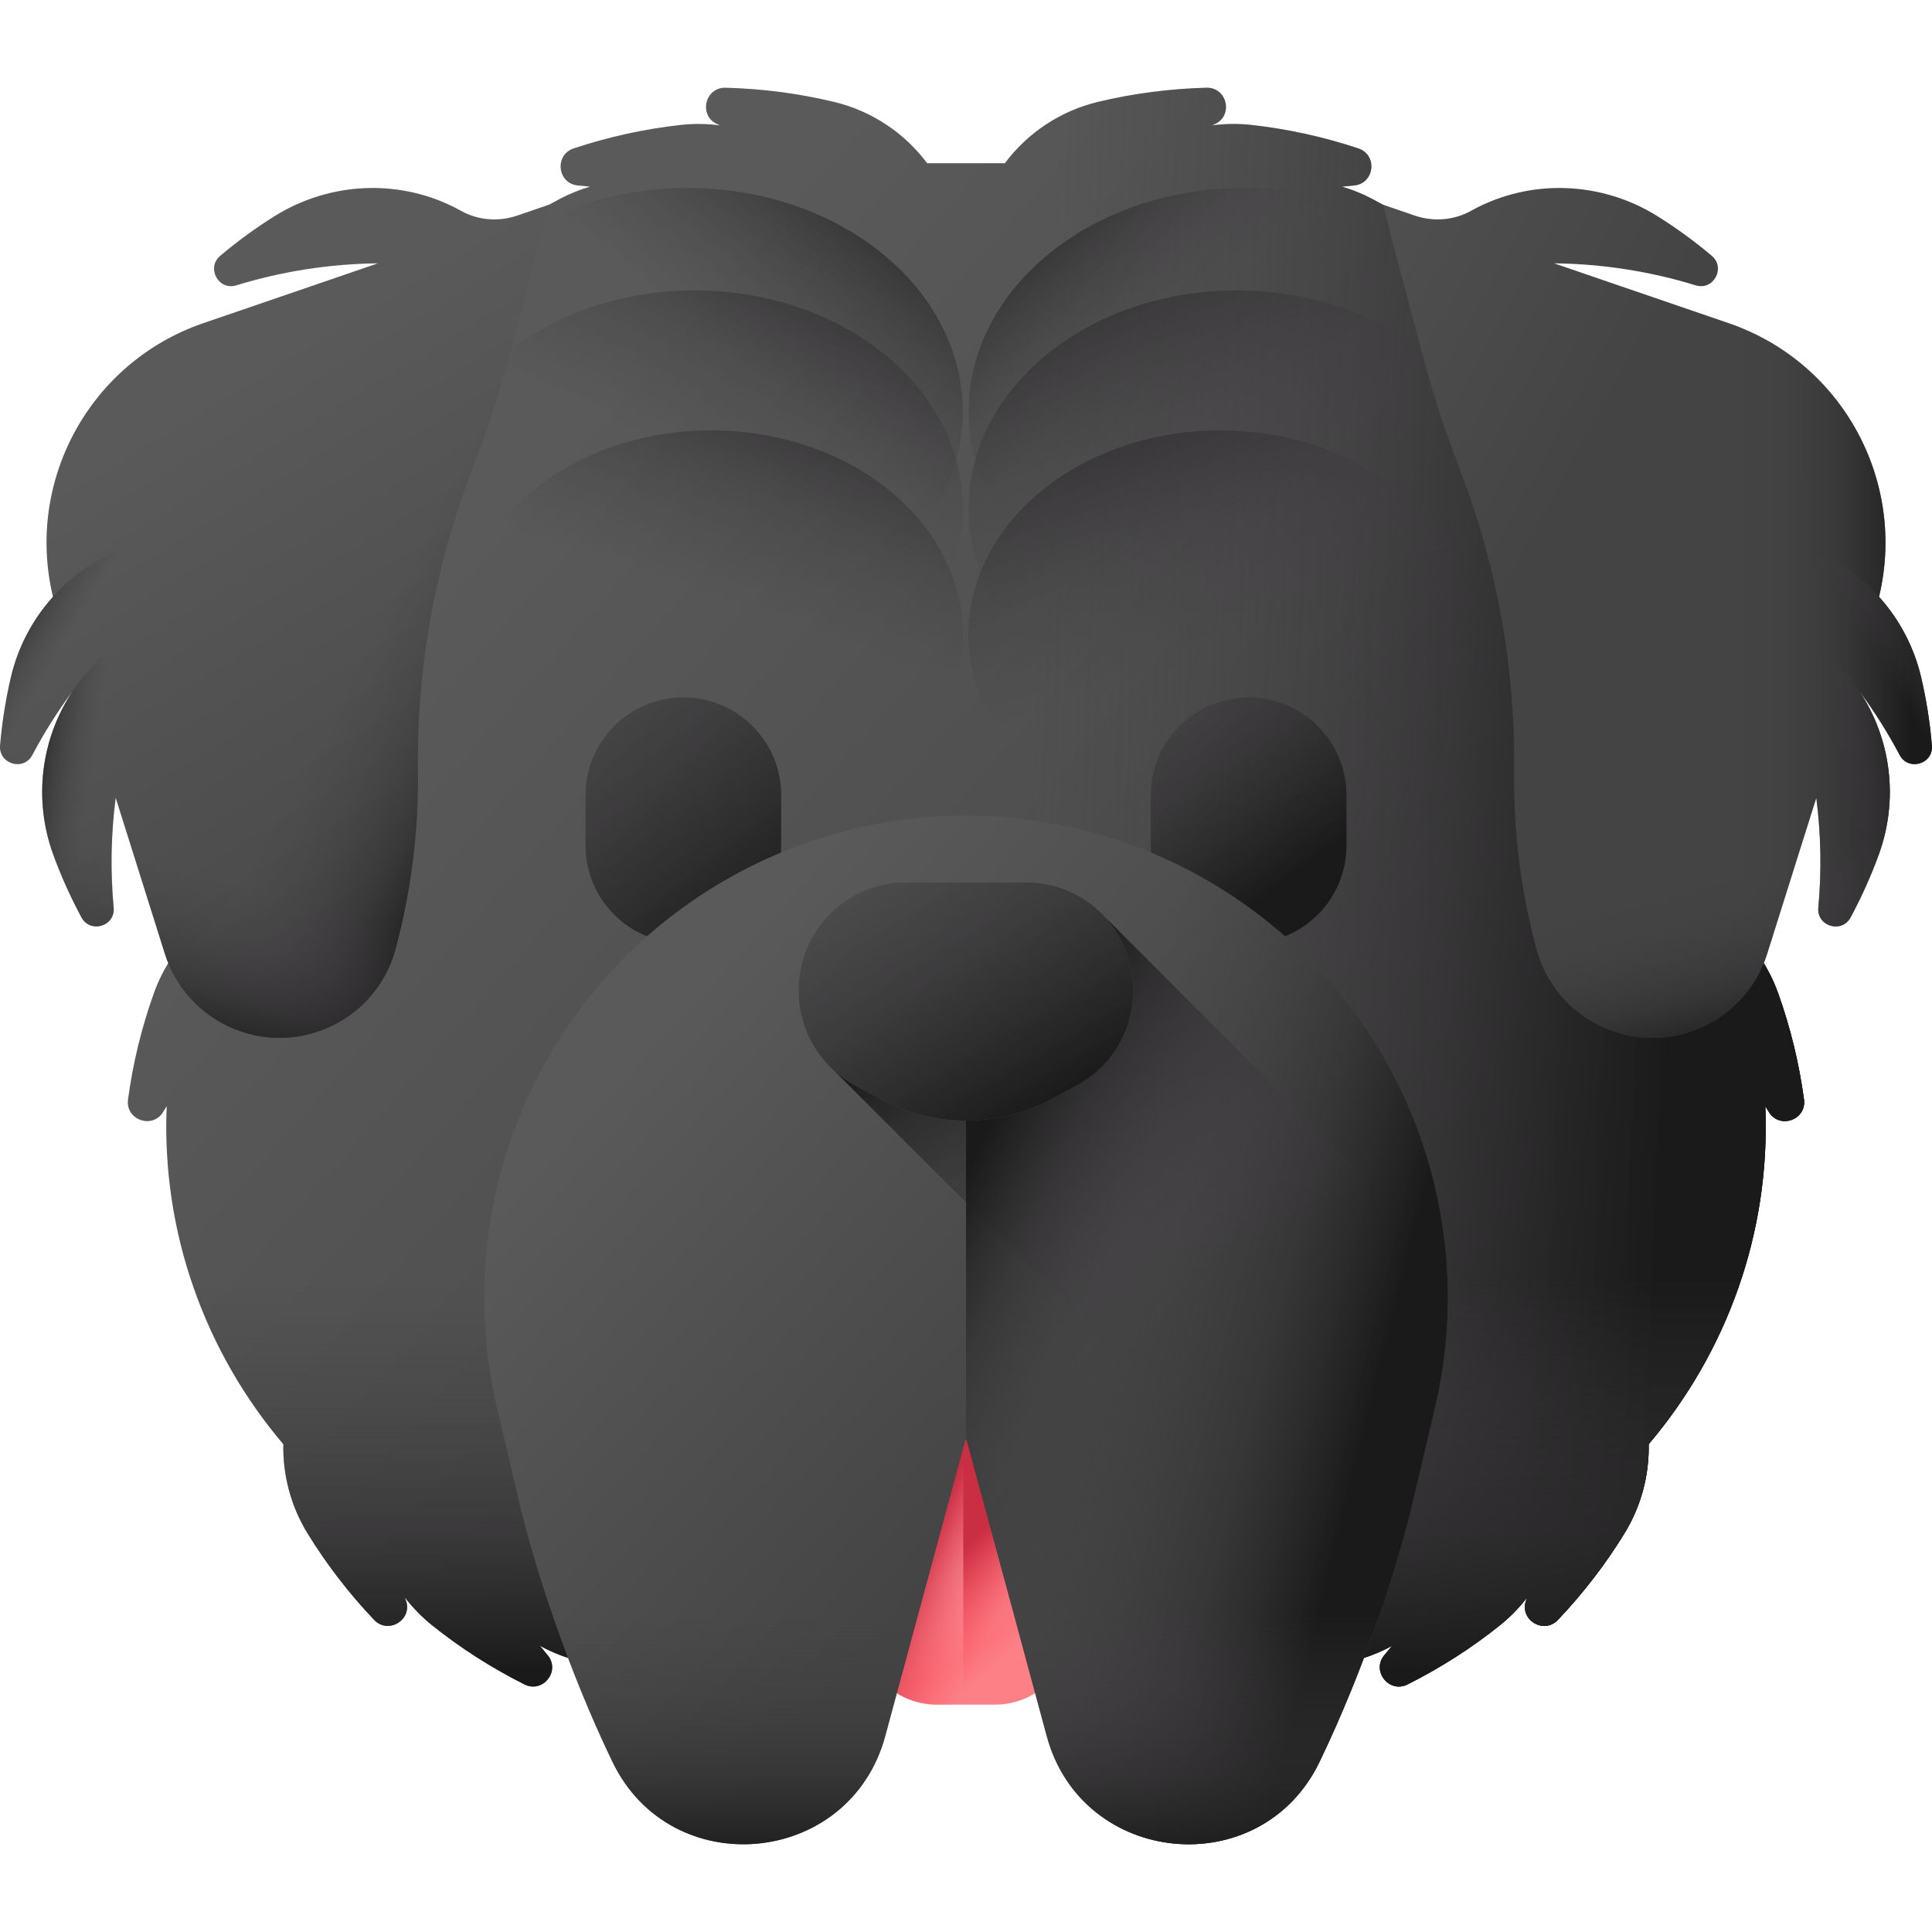 <svg id="Capa_1" enable-background="new 0 0 512 512" height="512" viewBox="0 0 512 512" width="512" xmlns="http://www.w3.org/2000/svg" xmlns:xlink="http://www.w3.org/1999/xlink"><linearGradient id="lg1"><stop offset="0" stop-color="#5a5a5a"/><stop offset="1" stop-color="#444"/></linearGradient><linearGradient id="SVGID_1_" gradientUnits="userSpaceOnUse" x1="124.3" x2="375.431" xlink:href="#lg1" y1="141.743" y2="361.947"/><linearGradient id="lg2"><stop offset="0" stop-color="#433f43" stop-opacity="0"/><stop offset=".299" stop-color="#3e3b3e" stop-opacity=".3"/><stop offset=".642" stop-color="#302e30" stop-opacity=".643"/><stop offset="1" stop-color="#1a1a1a"/></linearGradient><linearGradient id="SVGID_00000075866743039155144100000015414676071813958038_" gradientUnits="userSpaceOnUse" x1="326.953" x2="469.838" xlink:href="#lg2" y1="240.344" y2="294.158"/><linearGradient id="SVGID_00000173883691372631794050000015380877110315386024_" gradientUnits="userSpaceOnUse" x1="271.969" x2="444.483" xlink:href="#lg2" y1="232.07" y2="239.198"/><linearGradient id="SVGID_00000067208504313791950110000000780941897869308330_" gradientUnits="userSpaceOnUse" x1="256" x2="256" xlink:href="#lg2" y1="339.086" y2="442.491"/><linearGradient id="SVGID_00000029026127426713762620000000413818342947031433_" gradientUnits="userSpaceOnUse" x1="311.313" x2="275.43" xlink:href="#lg2" y1="88.018" y2="46.884"/><linearGradient id="SVGID_00000172428705205632863330000000602361930924733059_" gradientUnits="userSpaceOnUse" x1="193.87" x2="235.296" xlink:href="#lg2" y1="94.406" y2="42.479"/><linearGradient id="SVGID_00000000220214888845466980000008216689369564384686_" gradientUnits="userSpaceOnUse" x1="328.02" x2="289.512" xlink:href="#lg2" y1="135.261" y2="45.992"/><linearGradient id="SVGID_00000169535574795883039420000010213378641913312425_" gradientUnits="userSpaceOnUse" x1="188.937" x2="222.778" xlink:href="#lg2" y1="123.705" y2="47.272"/><linearGradient id="SVGID_00000091006099881192449760000005911641984528187566_" gradientUnits="userSpaceOnUse" x1="324.701" x2="292.028" xlink:href="#lg2" y1="171.727" y2="84.792"/><linearGradient id="SVGID_00000023965075907361624940000009520436863696222639_" gradientUnits="userSpaceOnUse" x1="191.351" x2="216.439" xlink:href="#lg2" y1="159.692" y2="85.592"/><linearGradient id="SVGID_00000048493972164307500990000016958164493726528387_" gradientUnits="userSpaceOnUse" x1="117.069" x2="204.039" xlink:href="#lg2" y1="137.108" y2="246.178"/><linearGradient id="SVGID_00000110443517419148714580000017184830259786122633_" gradientUnits="userSpaceOnUse" x1="285.049" x2="342.079" xlink:href="#lg2" y1="155.501" y2="232.491"/><linearGradient id="SVGID_00000129186849126494333660000000864230302614406034_" gradientUnits="userSpaceOnUse" x1="256.136" x2="266.709" y1="414.332" y2="432.224"><stop offset="0" stop-color="#fdb4ba"/><stop offset="1" stop-color="#fd8087"/></linearGradient><linearGradient id="lg3"><stop offset="0" stop-color="#fd4755" stop-opacity="0"/><stop offset=".259" stop-color="#f74452" stop-opacity=".259"/><stop offset=".628" stop-color="#e43b4c" stop-opacity=".628"/><stop offset="1" stop-color="#ca2e43"/></linearGradient><linearGradient id="SVGID_00000142876188263487500540000010134587315439555471_" gradientUnits="userSpaceOnUse" x1="268.148" x2="245.323" xlink:href="#lg3" y1="419.847" y2="409.739"/><linearGradient id="SVGID_00000025439134805723333410000008908083446407297979_" gradientUnits="userSpaceOnUse" x1="277.752" x2="258.234" xlink:href="#lg3" y1="428.373" y2="407.634"/><linearGradient id="SVGID_00000069356933243251526330000014448453502568933013_" gradientTransform="matrix(.966 .259 -.259 .966 33.545 128.787)" gradientUnits="userSpaceOnUse" x1="14.687" x2="151.512" xlink:href="#lg1" y1="-30.681" y2="99.72"/><linearGradient id="SVGID_00000080199532045713072420000008061541180424249476_" gradientTransform="matrix(.966 .259 -.259 .966 33.545 128.787)" gradientUnits="userSpaceOnUse" x1="74.483" x2="123.303" xlink:href="#lg2" y1="14.857" y2="25.777"/><linearGradient id="SVGID_00000031886750393681505710000005327619658720295583_" gradientTransform="matrix(.966 .259 -.259 .966 33.545 128.787)" gradientUnits="userSpaceOnUse" x1="42.053" x2="42.053" xlink:href="#lg2" y1="93.941" y2="139.797"/><linearGradient id="SVGID_00000127044211317717709650000018139781602809856412_" gradientTransform="matrix(.966 .259 -.259 .966 33.545 128.787)" gradientUnits="userSpaceOnUse" x1="-3.656" x2="-21.642" xlink:href="#lg2" y1="40.548" y2="35.409"/><linearGradient id="SVGID_00000078041767313296717150000015372600953567303332_" gradientTransform="matrix(.966 .259 -.259 .966 33.545 128.787)" gradientUnits="userSpaceOnUse" x1="10.797" x2="-6.547" xlink:href="#lg2" y1="76.805" y2="78.733"/><linearGradient id="SVGID_00000170990020071260566160000016690625630741845669_" gradientUnits="userSpaceOnUse" x1="271.831" x2="405.138" xlink:href="#lg1" y1="77.379" y2="150.092"/><linearGradient id="SVGID_00000155831055525338870820000012787726584266221717_" gradientTransform="matrix(.966 -.259 .259 .966 -54.079 -27.187)" gradientUnits="userSpaceOnUse" x1="446.964" x2="492.572" xlink:href="#lg2" y1="314.748" y2="326.953"/><linearGradient id="SVGID_00000156556712022740898420000008612701424375148443_" gradientTransform="matrix(-.966 .259 .259 .966 -1981.646 489.303)" gradientUnits="userSpaceOnUse" x1="-2427.531" x2="-2427.531" xlink:href="#lg2" y1="382.43" y2="428.286"/><linearGradient id="SVGID_00000153702765446580172660000018319472778064761475_" gradientTransform="matrix(-.966 .259 .259 .966 -1981.646 489.303)" gradientUnits="userSpaceOnUse" x1="-2473.24" x2="-2491.226" xlink:href="#lg2" y1="329.037" y2="323.898"/><linearGradient id="SVGID_00000057833983367155323370000005330356631280921748_" gradientTransform="matrix(-.966 .259 .259 .966 -1981.646 489.303)" gradientUnits="userSpaceOnUse" x1="-2458.787" x2="-2476.13" xlink:href="#lg2" y1="365.295" y2="367.222"/><linearGradient id="SVGID_00000032633431284907754390000002871779834095578762_" gradientUnits="userSpaceOnUse" x1="165.377" x2="279.436" xlink:href="#lg1" y1="281.527" y2="384.893"/><linearGradient id="SVGID_00000102523163421303707410000000372684840477981838_" gradientUnits="userSpaceOnUse" x1="281.505" x2="363.469" xlink:href="#lg2" y1="353.165" y2="373.656"/><linearGradient id="SVGID_00000036942333159936613280000012964002155770611384_" gradientUnits="userSpaceOnUse" x1="256" x2="256" xlink:href="#lg2" y1="428.003" y2="493.825"/><linearGradient id="SVGID_00000122706107997952932040000008637728537887427200_" gradientUnits="userSpaceOnUse" x1="211.432" x2="275.115" xlink:href="#lg2" y1="187.604" y2="294.534"/><linearGradient id="SVGID_00000155114373222437507920000004524036243282835337_" gradientUnits="userSpaceOnUse" x1="322.751" x2="267.729" xlink:href="#lg2" y1="340.459" y2="255.316"/><linearGradient id="SVGID_00000124878971536123309820000000339199137554149050_" gradientUnits="userSpaceOnUse" x1="297.2" x2="242.58" xlink:href="#lg2" y1="364.957" y2="338.852"/><g><g><path d="m478.076 291.364c-1.305-9.641-3.597-19.088-6.856-28.169-2.337-6.512-6.158-12.279-11.054-16.906l-3.878-19.723c2.721 2.511 5.346 5.101 7.847 7.784 3.734 4.018 10.31-.015 8.437-5.172-3.317-9.146-7.556-17.894-12.664-26.08-.355-.569-.732-1.119-1.111-1.668 1.45 1.092 2.884 2.2 4.286 3.341 4.25 3.468 10.21-1.431 7.647-6.282-4.541-8.604-9.941-16.687-16.125-24.094-3.261-3.906-7.139-7.154-11.422-9.66-11.01-35.911-33.207-66.383-62.228-87.827.671.19 1.346.371 2.013.57 5.252 1.581 8.889-5.222 4.668-8.726-7.483-6.217-15.562-11.624-24.105-16.108-2.538-1.332-5.18-2.381-7.88-3.18 1.052-.109 2.104-.22 3.155-.307 5.468-.441 6.375-8.102 1.167-9.827-9.234-3.063-18.728-5.155-28.317-6.217-3.491-.387-6.977-.341-10.389.103.229-.106.455-.22.684-.325 4.994-2.269 3.25-9.784-2.234-9.641-9.726.25-19.366 1.5-28.748 3.753-9.966 2.393-18.661 8.201-24.661 16.246h-20.614c-6.001-8.045-14.695-13.853-24.661-16.246-9.382-2.253-19.022-3.503-28.748-3.753-5.484-.143-7.228 7.371-2.234 9.641.229.105.456.219.684.325-3.412-.443-6.898-.489-10.389-.103-9.59 1.062-19.083 3.154-28.317 6.217-5.208 1.725-4.3 9.386 1.167 9.827 1.051.086 2.103.197 3.155.307-2.7.798-5.342 1.848-7.88 3.18-8.544 4.483-16.622 9.891-24.105 16.108-4.222 3.504-.585 10.307 4.668 8.726.667-.2 1.342-.38 2.013-.57-29.021 21.445-51.219 51.916-62.229 87.827-4.284 2.507-8.162 5.754-11.422 9.66-6.183 7.407-11.584 15.49-16.125 24.094-2.563 4.851 3.397 9.749 7.647 6.282 1.402-1.14 2.836-2.248 4.286-3.341-.379.549-.756 1.1-1.111 1.668-5.108 8.186-9.347 16.934-12.664 26.08-1.873 5.157 4.703 9.191 8.437 5.172 2.5-2.683 5.126-5.273 7.847-7.784l-3.878 19.723c-4.896 4.628-8.717 10.394-11.054 16.906-3.259 9.081-5.551 18.529-6.856 28.169-.739 5.436 6.542 7.987 9.341 3.269.296-.497.609-.986.911-1.48-1.424 33.708 10.347 65.35 30.911 89.576-.166 8.202 1.988 16.4 6.385 23.576 5.041 8.227 10.973 15.928 17.674 22.981 3.777 3.98 10.323-.101 8.397-5.237-.088-.236-.167-.477-.254-.713 2.1 2.726 4.532 5.224 7.274 7.419 7.532 6.03 15.724 11.264 24.42 15.627 4.902 2.463 9.677-3.596 6.123-7.774-.682-.805-1.348-1.627-2.014-2.448 2.473 1.344 5.084 2.471 7.82 3.323 9.211 2.871 18.747 4.76 28.435 5.655 5.463.508 7.702-6.875 2.87-9.471-3.967-2.139-7.855-4.479-11.652-7.006 1.288.037 2.581.057 3.879.057h163.113c1.298 0 2.591-.02 3.879-.057-3.797 2.527-7.685 4.867-11.652 7.006-4.832 2.596-2.593 9.978 2.87 9.471 9.688-.895 19.224-2.784 28.435-5.655 2.736-.853 5.347-1.979 7.82-3.323-.666.821-1.332 1.643-2.014 2.448-3.554 4.178 1.221 10.237 6.123 7.774 8.695-4.363 16.888-9.597 24.42-15.627 2.742-2.195 5.174-4.692 7.273-7.419-.087.237-.166.477-.254.713-1.927 5.136 4.62 9.217 8.397 5.237 6.701-7.053 12.633-14.755 17.674-22.981 4.397-7.176 6.551-15.374 6.385-23.576 20.563-24.226 32.335-55.868 30.911-89.576.302.494.615.983.911 1.48 2.798 4.718 10.078 2.167 9.34-3.269z" fill="url(#SVGID_1_)"/><path d="m471.22 263.195c-2.337-6.512-6.158-12.279-11.054-16.906l-3.878-19.723c2.721 2.511 5.346 5.101 7.847 7.784 3.734 4.018 10.31-.015 8.437-5.172-3.317-9.146-7.556-17.894-12.664-26.08-.355-.569-.732-1.119-1.111-1.668 1.45 1.092 2.884 2.2 4.286 3.341 4.25 3.468 10.21-1.431 7.647-6.282-4.541-8.604-9.941-16.687-16.125-24.094-3.261-3.906-7.139-7.154-11.422-9.66-11.01-35.911-33.207-66.383-62.228-87.827.671.19 1.346.371 2.013.57 5.252 1.581 8.889-5.222 4.668-8.726-7.483-6.217-15.562-11.624-24.105-16.108-2.538-1.332-5.18-2.381-7.88-3.18 1.052-.109 2.104-.22 3.155-.307 5.468-.441 6.375-8.102 1.167-9.827-9.234-3.063-18.728-5.155-28.317-6.217-3.491-.387-6.977-.341-10.389.103.229-.106.455-.22.684-.325 4.994-2.269 3.25-9.784-2.234-9.641-9.726.25-19.366 1.5-28.748 3.753-9.966 2.393-18.661 8.201-24.661 16.246h-9.513v385.469h80.762c1.298 0 2.591-.02 3.879-.057-3.797 2.527-7.685 4.867-11.652 7.006-4.832 2.596-2.593 9.978 2.87 9.471 9.688-.895 19.224-2.784 28.435-5.655 2.736-.853 5.347-1.979 7.82-3.323-.666.821-1.332 1.643-2.014 2.448-3.554 4.178 1.221 10.237 6.123 7.774 8.695-4.363 16.888-9.597 24.42-15.627 2.742-2.195 5.174-4.692 7.273-7.419-.087.237-.166.477-.254.713-1.927 5.136 4.62 9.217 8.397 5.237 6.701-7.053 12.633-14.755 17.674-22.981 4.397-7.176 6.551-15.374 6.385-23.576 20.563-24.226 32.335-55.868 30.911-89.576.302.494.615.983.911 1.48 2.799 4.718 10.079 2.167 9.341-3.269-1.306-9.641-3.597-19.088-6.856-28.169z" fill="url(#SVGID_00000075866743039155144100000015414676071813958038_)"/><path d="m471.22 263.195c-2.337-6.512-6.158-12.279-11.054-16.906l-3.878-19.723c2.721 2.511 5.346 5.101 7.847 7.784 3.734 4.018 10.31-.015 8.437-5.172-3.317-9.146-7.556-17.894-12.664-26.08-.355-.569-.732-1.119-1.111-1.668 1.45 1.092 2.884 2.2 4.286 3.341 4.25 3.468 10.21-1.431 7.647-6.282-4.541-8.604-9.941-16.687-16.125-24.094-3.261-3.906-7.139-7.154-11.422-9.66-11.01-35.911-33.207-66.383-62.228-87.827.671.19 1.346.371 2.013.57 5.252 1.581 8.889-5.222 4.668-8.726-7.483-6.217-15.562-11.624-24.105-16.108-2.538-1.332-5.18-2.381-7.88-3.18 1.052-.109 2.104-.22 3.155-.307 5.468-.441 6.375-8.102 1.167-9.827-9.234-3.063-18.728-5.155-28.317-6.217-3.491-.387-6.977-.341-10.389.103.229-.106.455-.22.684-.325 4.994-2.269 3.25-9.784-2.234-9.641-9.726.25-19.366 1.5-28.748 3.753-9.966 2.393-18.661 8.201-24.661 16.246h-9.513v385.469h80.762c1.298 0 2.591-.02 3.879-.057-3.797 2.527-7.685 4.867-11.652 7.006-4.832 2.596-2.593 9.978 2.87 9.471 9.688-.895 19.224-2.784 28.435-5.655 2.736-.853 5.347-1.979 7.82-3.323-.666.821-1.332 1.643-2.014 2.448-3.554 4.178 1.221 10.237 6.123 7.774 8.695-4.363 16.888-9.597 24.42-15.627 2.742-2.195 5.174-4.692 7.273-7.419-.087.237-.166.477-.254.713-1.927 5.136 4.62 9.217 8.397 5.237 6.701-7.053 12.633-14.755 17.674-22.981 4.397-7.176 6.551-15.374 6.385-23.576 20.563-24.226 32.335-55.868 30.911-89.576.302.494.615.983.911 1.48 2.799 4.718 10.079 2.167 9.341-3.269-1.306-9.641-3.597-19.088-6.856-28.169z" fill="url(#SVGID_00000173883691372631794050000015380877110315386024_)"/><path d="m51.835 246.289c-4.896 4.628-8.717 10.394-11.054 16.906-3.259 9.081-5.551 18.529-6.856 28.169-.739 5.436 6.542 7.987 9.341 3.269.296-.497.609-.986.911-1.48-1.424 33.708 10.347 65.35 30.911 89.576-.166 8.202 1.988 16.4 6.385 23.576 5.041 8.227 10.973 15.928 17.674 22.981 3.777 3.98 10.323-.101 8.397-5.237-.088-.236-.167-.477-.254-.713 2.1 2.726 4.532 5.224 7.274 7.419 7.532 6.03 15.724 11.264 24.42 15.627 4.902 2.463 9.677-3.596 6.123-7.774-.682-.805-1.348-1.627-2.014-2.448 2.473 1.344 5.084 2.471 7.82 3.323 9.211 2.871 18.747 4.76 28.435 5.655 5.463.508 7.702-6.875 2.87-9.471-3.967-2.139-7.855-4.479-11.652-7.006 1.288.037 2.581.057 3.879.057h163.113c1.298 0 2.591-.02 3.879-.057-3.797 2.527-7.685 4.867-11.652 7.006-4.832 2.596-2.593 9.978 2.87 9.471 9.688-.895 19.224-2.784 28.435-5.655 2.736-.853 5.347-1.979 7.82-3.323-.666.821-1.332 1.643-2.014 2.448-3.554 4.178 1.221 10.237 6.123 7.774 8.695-4.363 16.888-9.597 24.42-15.627 2.742-2.195 5.174-4.692 7.273-7.419-.087.237-.166.477-.254.713-1.927 5.136 4.62 9.217 8.397 5.237 6.701-7.053 12.633-14.755 17.674-22.981 4.397-7.176 6.551-15.374 6.385-23.576 20.563-24.226 32.335-55.868 30.911-89.576.302.494.615.983.911 1.48 2.799 4.718 10.079 2.167 9.341-3.269-1.305-9.641-3.597-19.088-6.856-28.169-2.337-6.512-6.158-12.279-11.054-16.906l-.763-3.883h-406.806z" fill="url(#SVGID_00000067208504313791950110000000780941897869308330_)"/></g><g><g><ellipse cx="329.653" cy="109.042" fill="url(#SVGID_00000029026127426713762620000000413818342947031433_)" rx="72.941" ry="59.22"/><ellipse cx="182.195" cy="109.042" fill="url(#SVGID_00000172428705205632863330000000602361930924733059_)" rx="72.941" ry="59.22"/></g><g><ellipse cx="327.759" cy="134.656" fill="url(#SVGID_00000000220214888845466980000008216689369564384686_)" rx="71.068" ry="57.698"/><ellipse cx="184.089" cy="134.656" fill="url(#SVGID_00000169535574795883039420000010213378641913312425_)" rx="71.068" ry="57.698"/></g><g><ellipse cx="323.399" cy="168.261" fill="url(#SVGID_00000091006099881192449760000005911641984528187566_)" rx="66.754" ry="54.196"/><ellipse cx="188.449" cy="168.261" fill="url(#SVGID_00000023965075907361624940000009520436863696222639_)" rx="66.754" ry="54.196"/></g></g><g><path d="m181.096 249.981c-14.32 0-25.928-11.608-25.928-25.928v-13.297c0-14.32 11.608-25.928 25.928-25.928 14.32 0 25.928 11.608 25.928 25.928v13.297c.001 14.32-11.608 25.928-25.928 25.928z" fill="url(#SVGID_00000048493972164307500990000016958164493726528387_)"/><path d="m330.904 249.981c-14.32 0-25.928-11.608-25.928-25.928v-13.297c0-14.32 11.608-25.928 25.928-25.928 14.32 0 25.928 11.608 25.928 25.928v13.297c0 14.32-11.609 25.928-25.928 25.928z" fill="url(#SVGID_00000110443517419148714580000017184830259786122633_)"/></g><g><path d="m263.646 451.751h-15.291c-12.14 0-21.571-10.575-20.188-22.635l5.424-47.307h44.82l5.424 47.307c1.382 12.061-8.05 22.635-20.189 22.635z" fill="url(#SVGID_00000129186849126494333660000000864230302614406034_)"/><path d="m263.646 451.751h-15.291c-12.14 0-21.571-10.575-20.188-22.635l5.424-47.307h44.82l5.424 47.307c1.382 12.061-8.05 22.635-20.189 22.635z" fill="url(#SVGID_00000142876188263487500540000010134587315439555471_)"/><path d="m278.41 381.809h-23.137v69.942h8.373c12.14 0 21.571-10.574 20.188-22.635z" fill="url(#SVGID_00000025439134805723333410000008908083446407297979_)"/></g><g><g><path d="m110.749 204.341c-.349-27.133 4.467-54.043 14.146-79.306 3.886-10.144 7.345-20.447 10.117-30.95l10.521-39.854-8.453 2.897c-4.902 1.68-10.31 1.285-14.846-1.222-.106-.058-.212-.117-.318-.175-15.422-8.464-34.27-7.757-49.182 1.576-5.015 3.139-9.818 6.641-14.37 10.483-3.783 3.184-.456 9.291 4.264 7.831 11.896-3.66 24.518-5.687 37.519-5.836l-46.246 15.85c-30.201 10.36-47.22 41.936-39.862 72.527-5.361 5.951-9.257 13.238-11.149 21.305-1.392 5.933-2.353 11.982-2.87 18.097-.423 4.926 6.247 6.892 8.553 2.523 3.084-5.825 6.635-11.471 10.64-16.876-8.383 12.666-10.394 28.693-5.126 43.186 2.082 5.728 4.587 11.317 7.501 16.718 2.342 4.355 9 2.35 8.539-2.569-.88-9.535-.722-19.293.538-29.095l13.023 41.309c2.874 9.119 9.686 16.458 18.568 20.004 1.205.481 2.422.882 3.641 1.209 16.729 4.483 34.359-5.365 38.963-22.547 4.111-15.351 6.094-31.195 5.889-47.085z" fill="url(#SVGID_00000069356933243251526330000014448453502568933013_)"/><path d="m110.749 204.341c-.349-27.133 4.467-54.043 14.146-79.306 3.886-10.144 7.345-20.447 10.117-30.95l10.521-39.854-8.453 2.897c-4.902 1.68-10.31 1.285-14.846-1.222-.106-.058-.212-.117-.318-.175-15.422-8.464-34.27-7.757-49.182 1.576-3.287 2.058-6.473 4.287-9.568 6.65l-3.136 11.712c.783.225 1.662.243 2.6-.047 11.896-3.66 24.518-5.687 37.519-5.836l-42.44 14.546-40.279 150.324c1.278 2.864 2.662 5.686 4.156 8.457 2.342 4.355 9 2.35 8.539-2.569-.88-9.535-.722-19.293.538-29.095l13.023 41.309c2.874 9.119 9.686 16.458 18.568 20.004 1.205.481 2.422.882 3.641 1.209 16.729 4.483 34.359-5.365 38.963-22.547 4.113-15.349 6.096-31.193 5.891-47.083z" fill="url(#SVGID_00000080199532045713072420000008061541180424249476_)"/><path d="m2.889 179.467c-1.392 5.933-2.353 11.982-2.87 18.097-.423 4.926 6.247 6.892 8.553 2.523 3.084-5.825 6.635-11.471 10.64-16.876-8.383 12.666-10.394 28.693-5.126 43.186 2.082 5.728 4.587 11.317 7.501 16.718 2.342 4.355 9 2.35 8.539-2.569-.88-9.535-.722-19.293.538-29.095l13.023 41.309c2.874 9.119 9.686 16.458 18.568 20.004 1.205.481 2.422.882 3.641 1.209 16.729 4.483 34.359-5.365 38.963-22.547 4.113-15.35 6.095-31.194 5.891-47.084-.078-6.07.117-12.127.552-18.159l-98.614-26.423c-4.658 5.64-8.071 12.341-9.799 19.707z" fill="url(#SVGID_00000031886750393681505710000005327619658720295583_)"/><path d="m51.091 140.712 4.884 8.459-4.309 2.935c-18.882 12.837-33.319 29.517-43.095 47.98-2.305 4.369-8.976 2.404-8.553-2.523.517-6.115 1.478-12.164 2.87-18.097 3.979-16.969 16.813-30.496 33.541-35.368 4.766-1.387 9.656-2.524 14.662-3.386z" fill="url(#SVGID_00000127044211317717709650000018139781602809856412_)"/><path d="m33.224 167.581 8.717 4.408-2 4.815c-8.78 21.077-11.736 42.938-9.815 63.741.461 4.919-6.197 6.923-8.539 2.569-2.913-5.401-5.419-10.99-7.501-16.718-5.955-16.38-2.615-34.725 8.72-47.956 3.228-3.77 6.699-7.398 10.418-10.859z" fill="url(#SVGID_00000078041767313296717150000015372600953567303332_)"/></g><g><path d="m401.251 204.341c.349-27.133-4.467-54.043-14.146-79.306-3.886-10.144-7.345-20.447-10.117-30.95l-10.521-39.854 8.453 2.897c4.902 1.68 10.31 1.285 14.846-1.222.106-.058.212-.117.318-.175 15.422-8.464 34.27-7.757 49.182 1.576 5.015 3.139 9.818 6.641 14.37 10.483 3.783 3.184.456 9.291-4.264 7.831-11.896-3.66-24.518-5.687-37.519-5.836l46.246 15.85c30.203 10.359 47.222 41.934 39.864 72.525 5.361 5.951 9.257 13.238 11.149 21.305 1.392 5.933 2.353 11.982 2.87 18.097.423 4.926-6.247 6.892-8.553 2.523-3.084-5.825-6.635-11.471-10.64-16.876 8.383 12.666 10.394 28.693 5.126 43.186-2.082 5.728-4.587 11.317-7.501 16.718-2.342 4.355-9 2.35-8.539-2.569.88-9.535.722-19.293-.538-29.095l-13.023 41.309c-2.874 9.119-9.686 16.458-18.568 20.004-1.205.481-2.422.882-3.641 1.209-16.729 4.483-34.359-5.365-38.963-22.547-4.113-15.349-6.096-31.193-5.891-47.083z" fill="url(#SVGID_00000170990020071260566160000016690625630741845669_)"/><path d="m458.097 85.637-46.246-15.85c13.001.149 25.622 2.176 37.519 5.836 4.72 1.459 8.046-4.647 4.264-7.831-4.552-3.842-9.355-7.344-14.37-10.483-14.301-8.951-32.22-9.962-47.267-2.565l58.349 217.76c8.586-3.634 15.16-10.834 17.968-19.745l13.024-41.309c1.26 9.802 1.418 19.56.537 29.095-.461 4.918 6.197 6.923 8.539 2.569 2.913-5.401 5.419-10.99 7.5-16.718 5.268-14.492 3.257-30.52-5.126-43.186 4.005 5.405 7.556 11.051 10.64 16.876 2.305 4.369 8.976 2.404 8.553-2.523-.517-6.115-1.478-12.164-2.87-18.097-1.892-8.067-5.788-15.353-11.149-21.305 7.357-30.59-9.662-62.166-39.865-72.524z" fill="url(#SVGID_00000155831055525338870820000012787726584266221717_)"/><path d="m509.111 179.467c1.392 5.933 2.353 11.982 2.87 18.097.423 4.926-6.247 6.892-8.553 2.523-3.084-5.825-6.635-11.471-10.64-16.876 8.383 12.666 10.394 28.693 5.126 43.186-2.082 5.728-4.587 11.317-7.501 16.718-2.342 4.355-9 2.35-8.539-2.569.88-9.535.722-19.293-.538-29.095l-13.023 41.309c-2.874 9.119-9.686 16.458-18.568 20.004-1.205.481-2.422.882-3.641 1.209-16.729 4.483-34.359-5.365-38.963-22.547-4.113-15.35-6.095-31.194-5.891-47.084.078-6.07-.117-12.127-.552-18.159l98.614-26.423c4.658 5.64 8.071 12.341 9.799 19.707z" fill="url(#SVGID_00000156556712022740898420000008612701424375148443_)"/><path d="m460.909 140.712-4.884 8.459 4.309 2.935c18.882 12.837 33.319 29.517 43.095 47.98 2.305 4.369 8.976 2.404 8.553-2.523-.517-6.115-1.478-12.164-2.87-18.097-3.979-16.969-16.813-30.496-33.541-35.368-4.766-1.387-9.656-2.524-14.662-3.386z" fill="url(#SVGID_00000153702765446580172660000018319472778064761475_)"/><path d="m478.776 167.581-8.717 4.408 2 4.815c8.78 21.077 11.736 42.938 9.815 63.741-.461 4.919 6.197 6.923 8.539 2.569 2.913-5.401 5.419-10.99 7.501-16.718 5.955-16.38 2.615-34.725-8.72-47.956-3.228-3.77-6.699-7.398-10.418-10.859z" fill="url(#SVGID_00000057833983367155323370000005330356631280921748_)"/></g></g><g><g><g><path d="m316.984 231.657c50.548 27.48 76.473 85.374 63.312 141.383l-5.814 24.742c-4.14 17.607-12.885 44.44-24.793 69.131-15.566 32.27-62.936 27.766-72.294-6.836l-21.395-79.012-21.396 79.013c-9.357 34.602-56.727 39.106-72.294 6.836-11.908-24.691-20.653-51.524-24.793-69.131l-5.814-24.742c-13.161-56.01 12.764-113.903 63.312-141.383 38.028-20.675 83.941-20.675 121.969-.001z" fill="url(#SVGID_00000032633431284907754390000002871779834095578762_)"/><path d="m316.984 231.657c-27.663-15.039-59.495-19.126-89.433-12.285v254.87c3.12-3.948 5.567-8.674 7.052-14.164l21.397-79.013 21.396 79.013c9.357 34.602 56.727 39.105 72.293 6.836 11.908-24.691 20.653-51.524 24.793-69.131l5.814-24.742c13.161-56.01-12.764-113.903-63.312-141.384z" fill="url(#SVGID_00000102523163421303707410000000372684840477981838_)"/><path d="m128.609 352.452c.466 6.852 1.483 13.734 3.094 20.589l5.814 24.742c4.14 17.607 12.885 44.44 24.793 69.131 15.566 32.27 62.936 27.766 72.293-6.836l21.397-79.013 21.396 79.013c9.357 34.602 56.727 39.105 72.293 6.836 11.908-24.691 20.653-51.524 24.793-69.131l5.814-24.742c1.611-6.855 2.628-13.737 3.094-20.589z" fill="url(#SVGID_00000036942333159936613280000012964002155770611384_)"/></g><path d="m278.868 291.177 6.617-3.59c9.141-4.96 14.833-14.525 14.833-24.925v-.442c0-15.661-12.696-28.357-28.357-28.357h-31.921c-15.661 0-28.357 12.696-28.357 28.357v.442c0 10.4 5.693 19.965 14.833 24.925l6.617 3.59c14.262 7.739 31.471 7.739 45.735 0z" fill="url(#SVGID_00000122706107997952932040000008637728537887427200_)"/><path d="m380.292 373.039-5.814 24.743c-1.977 8.434-5.02 18.989-8.958 30.406l-144.422-144.413c1.631 1.462 3.439 2.746 5.417 3.811l6.617 3.592c14.265 7.741 31.47 7.741 45.735 0l6.617-3.592c9.144-4.961 14.831-14.527 14.831-24.921v-.448c0-7.225-2.704-13.817-7.149-18.82l90.11 90.101c1.056 13.006.126 26.325-2.984 39.541z" fill="url(#SVGID_00000155114373222437507920000004524036243282835337_)"/><path d="m380.292 373.039-5.814 24.743c-4.132 17.611-12.879 44.442-24.786 69.126-15.566 32.273-62.941 27.769-72.296-6.828l-21.396-79.012v-84.084c7.868 0 15.735-1.935 22.868-5.806l6.617-3.592c9.144-4.961 14.831-14.527 14.831-24.921v-.448c0-7.225-2.704-13.817-7.149-18.82l90.11 90.11c1.055 12.997.125 26.316-2.985 39.532z" fill="url(#SVGID_00000124878971536123309820000000339199137554149050_)"/></g></g></g></svg>